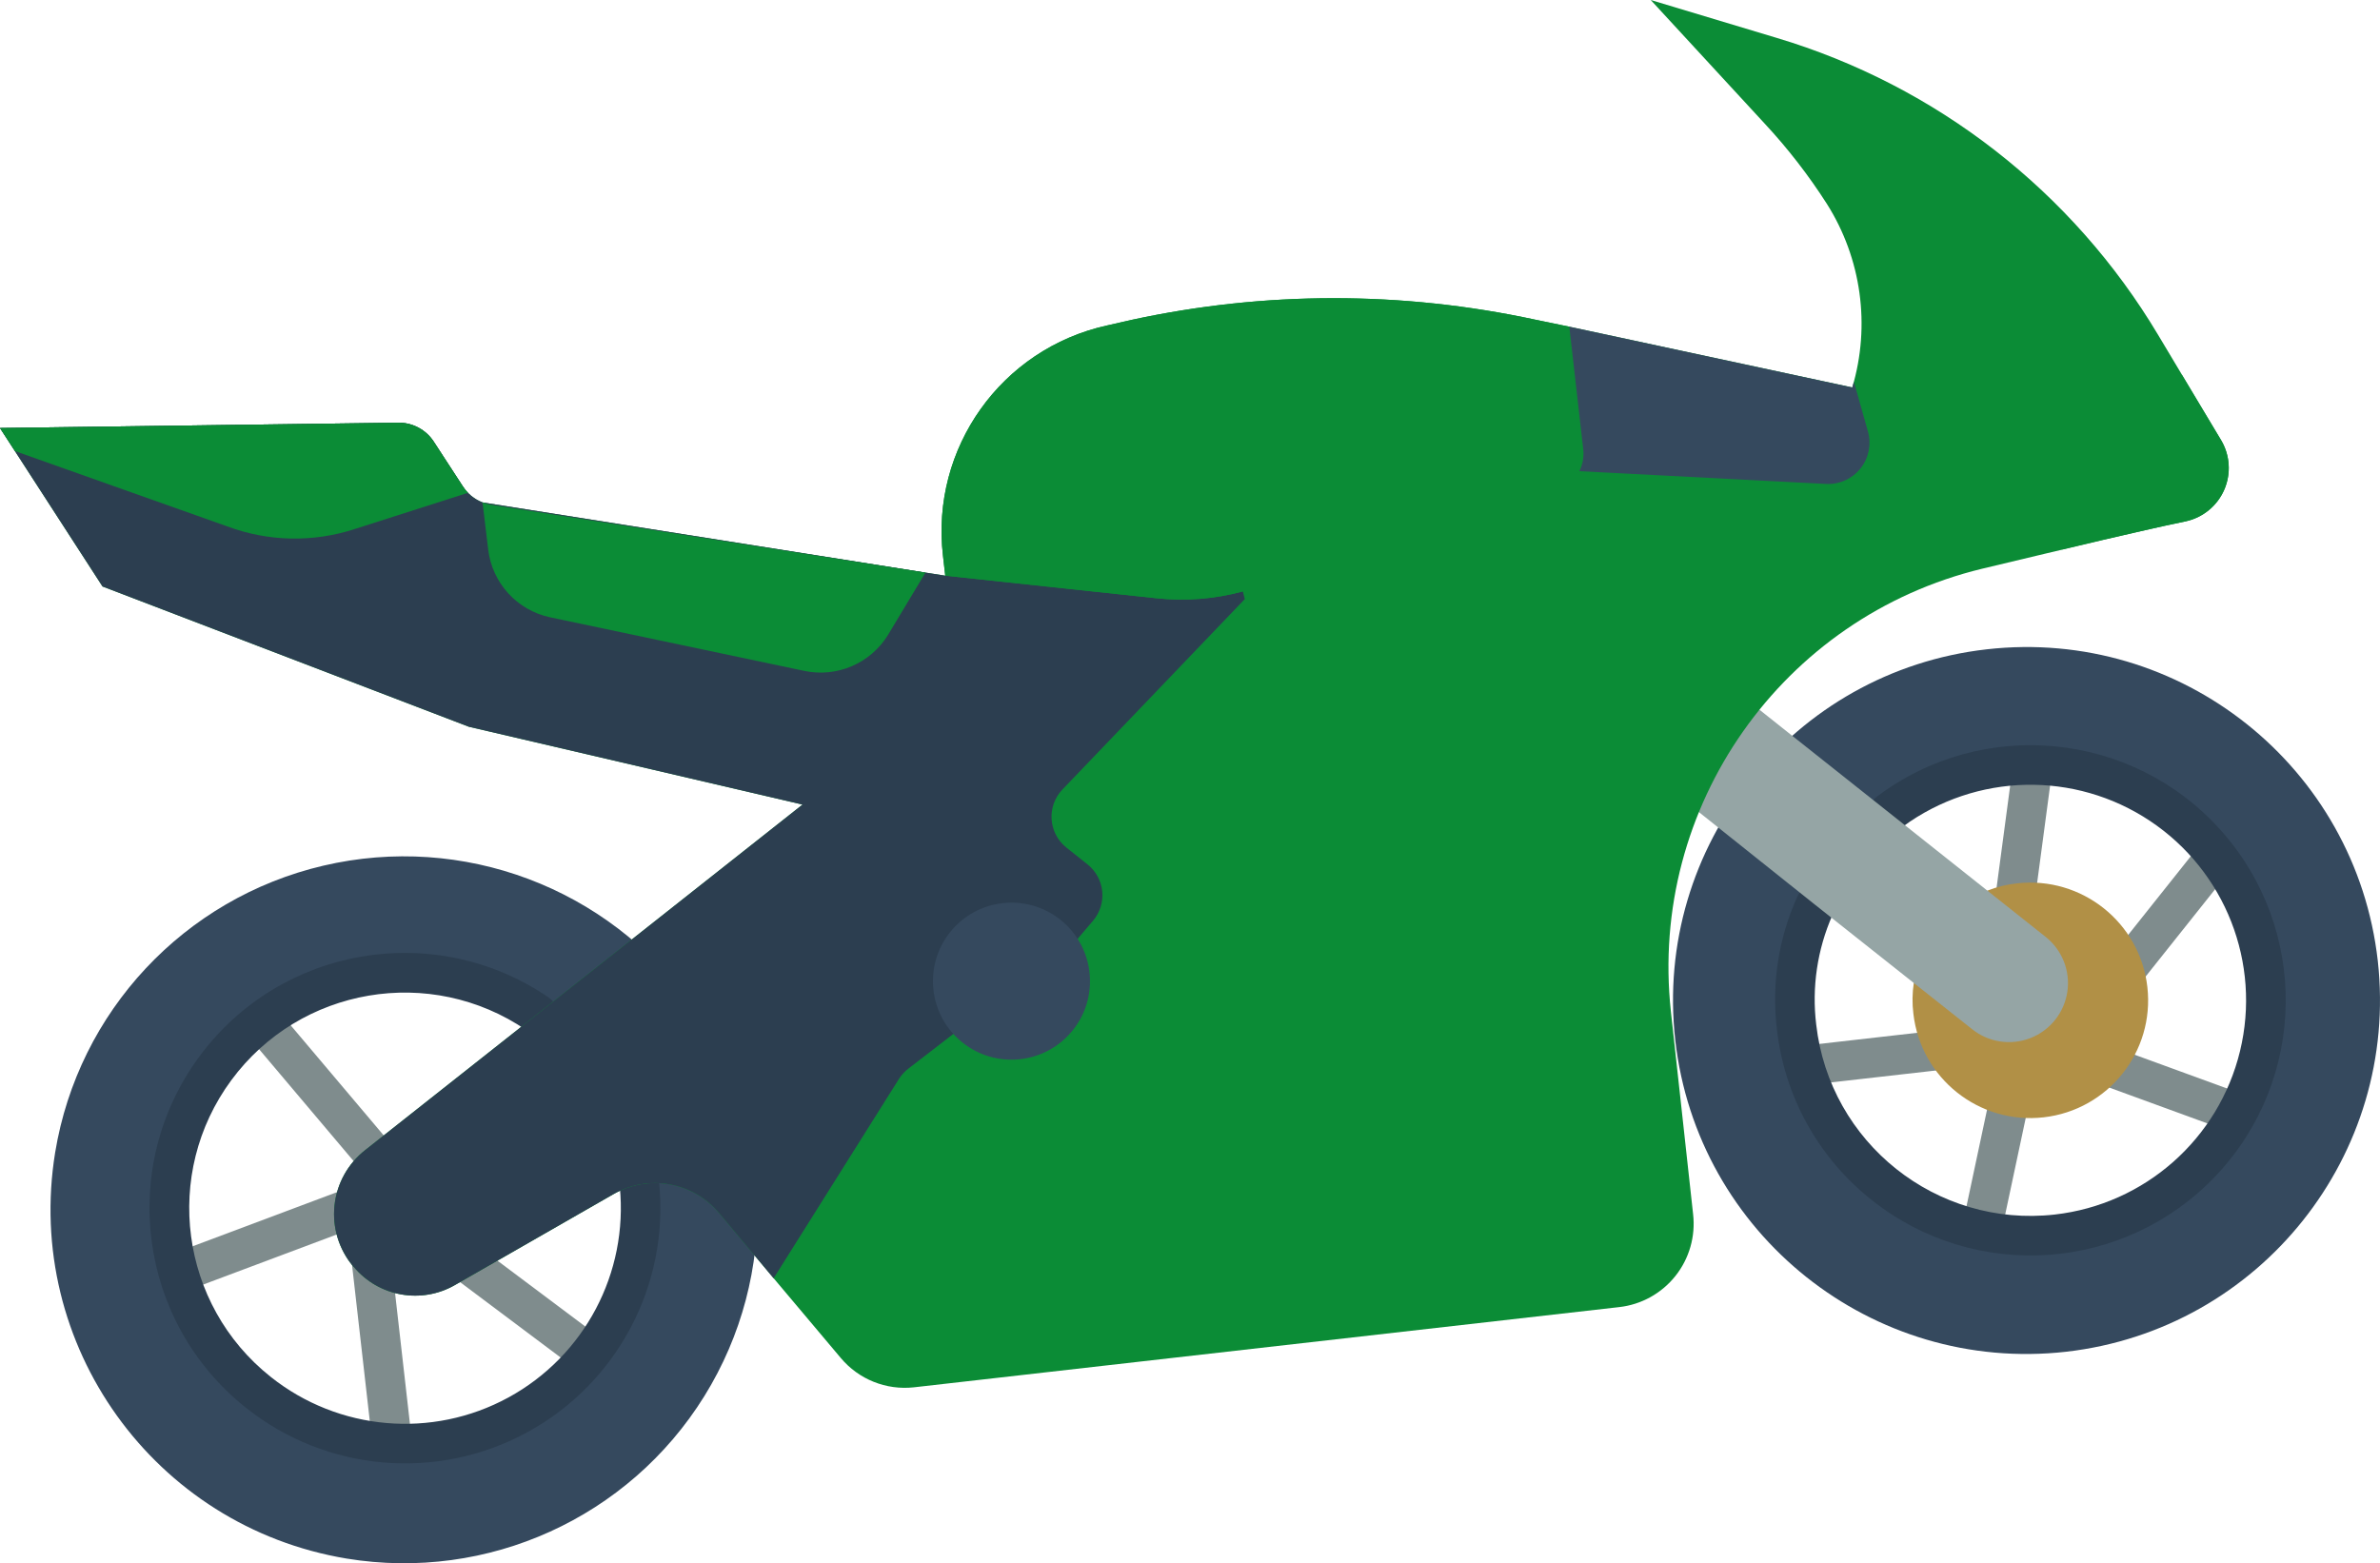<?xml version="1.0" encoding="UTF-8" standalone="no"?>
<!-- Generator: Adobe Illustrator 19.0.0, SVG Export Plug-In . SVG Version: 6.00 Build 0)  -->

<svg
   xmlns:dc="http://purl.org/dc/elements/1.1/"
   xmlns:cc="http://creativecommons.org/ns#"
   xmlns:rdf="http://www.w3.org/1999/02/22-rdf-syntax-ns#"
   xmlns:svg="http://www.w3.org/2000/svg"
   xmlns="http://www.w3.org/2000/svg"
   xmlns:sodipodi="http://sodipodi.sourceforge.net/DTD/sodipodi-0.dtd"
   xmlns:inkscape="http://www.inkscape.org/namespaces/inkscape"
   version="1.1"
   id="Capa_1"
   x="0px"
   y="0px"
   viewBox="0 0 530.794 348.683"
   xml:space="preserve"
   sodipodi:docname="motorcycle.svg"
   inkscape:version="0.92.3 (d244b95, 2018-08-02)"
   width="530.794"
   height="348.683"><defs
   id="defs93" /><sodipodi:namedview
   pagecolor="#ffffff"
   bordercolor="#666666"
   borderopacity="1"
   objecttolerance="10"
   gridtolerance="10"
   guidetolerance="10"
   inkscape:pageopacity="0"
   inkscape:pageshadow="2"
   inkscape:window-width="1853"
   inkscape:window-height="1025"
   id="namedview91"
   showgrid="false"
   inkscape:zoom="0.46097712"
   inkscape:cx="253.68192"
   inkscape:cy="157.44029"
   inkscape:window-x="67"
   inkscape:window-y="27"
   inkscape:window-maximized="1"
   inkscape:current-layer="Capa_1"
   fit-margin-top="0"
   fit-margin-left="0"
   fit-margin-right="0"
   fit-margin-bottom="0" />
<g
   id="g3829"
   transform="rotate(38.51,348.8,217.31)"><g
     id="g58">
	<g
   id="g20">
		<path
   id="path2"
   d="m 170.707,419.34 c -0.292,0.001 -0.584,-0.028 -0.871,-0.086 l -41.198,-8.233 c -1.551,-0.303 -2.821,-1.413 -3.331,-2.908 -0.509,-1.496 -0.18,-3.15 0.864,-4.336 1.044,-1.187 2.642,-1.724 4.191,-1.41 l 41.198,8.233 c 2.224,0.443 3.751,2.5 3.531,4.757 -0.22,2.256 -2.116,3.979 -4.384,3.983 z"
   style="fill:#7f8c8d"
   inkscape:connector-curvature="0" />
		<path
   id="path4"
   d="m 148.5,466.142 c -1.589,-0.002 -3.054,-0.857 -3.837,-2.239 -0.783,-1.382 -0.763,-3.079 0.052,-4.442 l 26.069,-43.504 c 0.807,-1.359 2.279,-2.182 3.859,-2.158 1.58,0.024 3.027,0.89 3.793,2.272 0.766,1.382 0.735,3.068 -0.083,4.421 l -26.069,43.504 c -0.794,1.333 -2.232,2.149 -3.784,2.146 z"
   style="fill:#7f8c8d"
   inkscape:connector-curvature="0" />
		<path
   id="path6"
   d="m 209.414,466.254 c -1.171,10e-4 -2.294,-0.464 -3.121,-1.293 l -34.845,-34.845 c -1.694,-1.728 -1.68,-4.499 0.031,-6.21 1.711,-1.711 4.481,-1.725 6.21,-0.031 l 34.845,34.845 c 1.262,1.262 1.64,3.161 0.957,4.81 -0.683,1.649 -2.292,2.724 -4.077,2.724 z"
   style="fill:#7f8c8d"
   inkscape:connector-curvature="0" />
		<path
   id="path8"
   d="m 186.112,424.702 c -2.412,-10e-4 -4.377,-1.938 -4.413,-4.35 -0.035,-2.412 1.872,-4.406 4.283,-4.477 l 42.44,-1.228 c 2.426,-0.042 4.443,1.86 4.543,4.284 0.068,2.436 -1.848,4.469 -4.285,4.543 l -42.44,1.228 z"
   style="fill:#7f8c8d"
   inkscape:connector-curvature="0" />
		<path
   id="path10"
   d="m 457.276,208.483 c -1.674,0.002 -3.204,-0.945 -3.948,-2.444 l -17.681,-35.466 c -1.084,-2.18 -0.198,-4.826 1.981,-5.913 2.179,-1.087 4.826,-0.204 5.916,1.974 l 17.681,35.466 c 0.524,1.047 0.609,2.26 0.237,3.371 -0.372,1.111 -1.171,2.027 -2.219,2.548 -0.611,0.306 -1.284,0.465 -1.967,0.464 z"
   style="fill:#7f8c8d"
   inkscape:connector-curvature="0" />
		<path
   id="path12"
   d="m 450.112,164.323 c -2.165,0.002 -4.012,-1.568 -4.359,-3.705 -0.347,-2.137 0.908,-4.211 2.962,-4.894 l 35.405,-11.81 c 1.497,-0.505 3.15,-0.172 4.334,0.875 1.184,1.047 1.717,2.646 1.399,4.194 -0.318,1.548 -1.439,2.807 -2.94,3.302 l -35.405,11.81 c -0.449,0.151 -0.921,0.228 -1.396,0.228 z"
   style="fill:#7f8c8d"
   inkscape:connector-curvature="0" />
		<path
   id="path14"
   d="m 446.207,149.521 v 0 c -2.438,0 -4.414,-1.976 -4.414,-4.414 l 0.009,-39.035 c -0.001,-1.171 0.464,-2.294 1.292,-3.122 0.828,-0.828 1.951,-1.293 3.122,-1.292 v 0 c 2.438,0 4.414,1.976 4.414,4.414 l -0.009,39.035 c 0.001,1.171 -0.464,2.294 -1.292,3.122 -0.828,0.828 -1.951,1.293 -3.122,1.292 z"
   style="fill:#7f8c8d"
   inkscape:connector-curvature="0" />
		<path
   id="path16"
   d="m 420.103,151.03 c -1.552,0.003 -2.99,-0.813 -3.784,-2.147 l -18.526,-30.94 c -0.817,-1.352 -0.849,-3.039 -0.083,-4.421 0.766,-1.382 2.213,-2.249 3.793,-2.272 1.58,-0.023 3.052,0.8 3.859,2.158 l 18.526,30.94 c 0.819,1.363 0.84,3.061 0.057,4.445 -0.784,1.384 -2.252,2.238 -3.842,2.237 z"
   style="fill:#7f8c8d"
   inkscape:connector-curvature="0" />
		<path
   id="path18"
   d="m 403.414,204.284 c -1.785,0 -3.394,-1.076 -4.077,-2.725 -0.683,-1.649 -0.306,-3.547 0.957,-4.81 l 29.569,-29.565 c 1.111,-1.134 2.745,-1.583 4.28,-1.178 1.535,0.406 2.733,1.604 3.139,3.139 0.406,1.535 -0.044,3.169 -1.178,4.28 l -29.569,29.565 c -0.827,0.83 -1.95,1.296 -3.121,1.294 z"
   style="fill:#7f8c8d"
   inkscape:connector-curvature="0" />
	</g>
	<path
   id="path22"
   d="m 411.043,143.966 c 1.148,-2 2.565,-3.834 4.211,-5.449 10.258,-10.251 26.884,-10.246 37.136,0.011 10.252,10.257 10.249,26.883 -0.007,37.136 -10.256,10.253 -26.881,10.252 -37.136,-0.002 -1.646,-1.614 -3.062,-3.447 -4.209,-5.447"
   style="fill:#b19046"
   inkscape:connector-curvature="0" />
	<path
   id="path24"
   d="m 488.96,101.954 c -30.763,-30.812 -80.68,-30.852 -111.492,-0.088 -30.812,30.763 -30.852,80.68 -0.088,111.492 30.764,30.812 80.68,30.852 111.492,0.088 30.744,-30.791 30.784,-80.652 0.088,-111.492 z m -18.008,92.248 c -20.509,20.48 -53.73,20.48 -74.24,0 -6.675,-6.564 -11.41,-14.842 -13.683,-23.923 v -26.394 c 2.314,-9.065 7.042,-17.332 13.682,-23.923 20.506,-20.472 53.721,-20.459 74.21,0.03 20.489,20.489 20.502,53.704 0.031,74.21 z"
   style="fill:#35495e"
   inkscape:connector-curvature="0" />
	<path
   id="path26"
   d="m 433.828,213.974 c -15.099,0.045 -29.589,-5.951 -40.241,-16.651 -7.236,-7.133 -12.371,-16.119 -14.845,-25.974 -0.086,-0.35 -0.13,-0.709 -0.129,-1.069 v -26.397 c -0.002,-0.365 0.045,-0.729 0.138,-1.082 7.411,-28.629 35.514,-46.812 64.665,-41.839 29.152,4.973 49.637,31.444 47.137,60.911 -2.501,29.468 -27.153,52.11 -56.725,52.101 z m -46.388,-44.25 c 2.133,8.095 6.406,15.466 12.371,21.341 18.785,18.769 49.222,18.777 68.017,0.018 v 0 c 14.28,-14.275 18.121,-35.951 9.615,-54.263 -8.506,-18.312 -27.548,-29.359 -47.667,-27.655 -20.12,1.705 -37.031,15.798 -42.335,35.28 z"
   style="fill:#2c3e50"
   inkscape:connector-curvature="0" />
	<path
   id="path28"
   d="m 311.298,170.216 71.714,0.09 44.643,-0.09 c 4.71,0.012 9.066,-2.493 11.425,-6.57 2.358,-4.077 2.358,-9.103 0,-13.179 -2.358,-4.077 -6.715,-6.582 -11.425,-6.57 l -71.949,0.09 h -53.659 z"
   style="fill:#95a5a5"
   inkscape:connector-curvature="0" />
	<path
   id="path30"
   d="m 217.506,488.335 c 27.841,-15.545 43.577,-46.33 39.87,-78 -3.707,-31.67 -26.127,-57.989 -56.805,-66.684 -30.678,-8.695 -63.574,1.947 -83.347,26.963 -19.773,25.016 -22.53,59.479 -6.985,87.32 21.271,37.958 69.242,51.554 107.267,30.401 z m -83.875,-42.413 c -14.132,-25.306 -5.098,-57.275 20.187,-71.443 8.131,-4.639 17.384,-6.944 26.741,-6.662 l 25.4,7.177 c 8.094,4.691 14.764,11.49 19.301,19.672 9.156,16.368 8.884,36.377 -0.713,52.491 -9.597,16.114 -27.062,25.883 -45.815,25.628 -18.752,-0.256 -35.945,-10.496 -45.101,-26.863 z"
   style="fill:#35495e"
   inkscape:connector-curvature="0" />
	<path
   id="path32"
   d="m 179.009,475.995 c -30.635,0.039 -55.8,-24.186 -56.929,-54.8 -1.129,-30.614 22.185,-56.625 52.739,-58.843 1.572,-0.114 3.086,0.62 3.971,1.924 0.885,1.305 1.006,2.982 0.319,4.401 -0.687,1.419 -2.079,2.363 -3.652,2.477 -25.798,1.897 -45.47,23.869 -44.513,49.719 0.956,25.85 22.197,46.309 48.065,46.294 h 0.009 c 19.345,0.005 36.813,-11.575 44.34,-29.396 7.527,-17.821 3.651,-38.416 -9.84,-52.281 -1.101,-1.127 -1.517,-2.756 -1.091,-4.273 0.426,-1.517 1.628,-2.692 3.155,-3.082 1.527,-0.39 3.146,0.064 4.247,1.191 15.973,16.404 20.567,40.779 11.662,61.872 -8.905,21.093 -29.577,34.801 -52.472,34.796 h -0.01 z"
   style="fill:#2c3e50"
   inkscape:connector-curvature="0" />
	<path
   id="path34"
   d="M 404.657,267.736 292.722,379.67 c -4.423,4.395 -10.752,6.284 -16.86,5.032 l -22.776,-4.59 -18.537,-3.796 c -8.866,-1.835 -17.768,2.969 -21.099,11.388 l -15.006,37.782 c -3.166,8.092 -11.709,12.718 -20.215,10.946 h -0.177 c -4.82,-0.974 -9.038,-3.866 -11.684,-8.01 -2.647,-4.145 -3.495,-9.188 -2.35,-13.97 L 192.355,293.426 123.322,326.176 39.901,352.57 0,339.151 68.767,282.919 c 2.497,-2.037 5.869,-2.638 8.916,-1.589 l 11.123,3.708 c 1.853,0.647 3.865,0.678 5.737,0.088 l 87.041,-49.258 3.884,-2.207 -3.178,-3.178 c -17.101,-17.012 -18.55,-44.207 -3.354,-62.941 l 3.53,-4.414 c 19.19,-23.485 43.178,-42.597 70.357,-56.055 l 6.973,-3.531 57.821,-28.69 C 312.223,61.476 301.314,51.081 287.692,46.339 280.513,43.883 273.127,42.08 265.623,40.954 l -36.989,-5.738 27.189,-10.858 c 34.546,-13.874 73.04,-14.284 107.873,-1.148 l 25.6,9.622 c 3.658,1.386 6.427,4.445 7.441,8.223 1.014,3.778 0.151,7.813 -2.321,10.844 -5.295,6.268 -16.506,20.657 -28.954,36.546 -28.232,36.256 -25.171,87.833 7.15,120.497 l 32.045,32.309 c 3.517,3.509 5.494,8.273 5.494,13.241 0,4.971 -1.976,9.735 -5.494,13.244 z"
   style="fill:#0b8c36"
   inkscape:connector-curvature="0" />
	<path
   id="path36"
   d="m 247.526,324.674 c -0.263,1.007 -0.353,2.052 -0.265,3.09 l 5.825,52.259 v 0.088 l -18.537,-3.796 c -8.866,-1.835 -17.768,2.969 -21.099,11.388 l -15.006,37.782 c -3.166,8.092 -11.709,12.718 -20.215,10.946 h -0.177 c -4.82,-0.974 -9.038,-3.866 -11.684,-8.01 -2.647,-4.145 -3.495,-9.188 -2.35,-13.97 L 192.355,293.425 123.322,326.175 39.901,352.569 0,339.151 68.767,282.919 c 2.497,-2.037 5.869,-2.638 8.916,-1.589 l 11.123,3.708 c 1.853,0.647 3.865,0.678 5.737,0.088 l 87.041,-49.258 3.884,-2.207 39.901,-25.335 c 5.527,-3.482 10.348,-7.975 14.212,-13.241 l 1.412,1.059 -5.386,58.615 c -0.207,2.448 0.62,4.871 2.28,6.682 1.66,1.811 4.002,2.845 6.459,2.852 h 6.092 c 2.376,0.011 4.647,0.984 6.294,2.697 1.647,1.713 2.529,4.021 2.446,6.396 l -0.176,5.297 -8.475,33.81 z"
   style="fill:#2c3e50"
   inkscape:connector-curvature="0" />
	<path
   id="path38"
   d="m 183.703,251.935 c 0.908,7.408 -2.946,14.585 -9.623,17.92 l -51.818,25.953 c -6.743,3.35 -14.87,2.037 -20.214,-3.266 l -7.504,-7.415 c 0.648,-0.189 1.27,-0.456 1.854,-0.794 l 85.188,-48.463 z"
   style="fill:#0b8c36"
   inkscape:connector-curvature="0" />
	<circle
   id="circle40"
   r="17.514"
   cy="295.234"
   cx="253.34"
   style="fill:#35495e" />
	<g
   id="g50">
		<path
   id="path42"
   d="m 290.483,311.238 -0.006,33.518 65.015,-65.015 c 1.949,-1.949 2.867,-4.701 2.478,-7.429 l -3.702,-25.948 c -0.414,-2.904 -2.256,-5.407 -4.904,-6.667 -2.648,-1.26 -5.752,-1.11 -8.267,0.4 l -15.398,9.241 c -2.637,1.583 -4.251,4.433 -4.252,7.508 l -0.003,16.18 c 0,2.322 -0.923,4.549 -2.565,6.191 l -25.83,25.83 c -1.643,1.642 -2.566,3.869 -2.566,6.191 z"
   style="fill:#0b8c36"
   inkscape:connector-curvature="0" />
		<path
   id="path44"
   d="m 278.121,188.211 c -1.785,0 -3.394,-1.076 -4.077,-2.725 -0.683,-1.649 -0.306,-3.547 0.957,-4.81 l 24.767,-24.767 c 1.111,-1.134 2.745,-1.583 4.28,-1.178 1.535,0.406 2.733,1.604 3.139,3.139 0.406,1.535 -0.044,3.169 -1.178,4.28 l -24.767,24.767 c -0.828,0.83 -1.951,1.295 -3.121,1.294 z"
   style="fill:#0b8c36"
   inkscape:connector-curvature="0" />
		<path
   id="path46"
   d="m 315.276,151.06 c -1.785,0 -3.394,-1.076 -4.077,-2.725 -0.683,-1.649 -0.306,-3.547 0.956,-4.81 l 6.19,-6.194 c 1.111,-1.134 2.745,-1.583 4.28,-1.178 1.535,0.406 2.733,1.604 3.139,3.139 0.406,1.535 -0.044,3.169 -1.178,4.28 l -6.19,6.194 c -0.826,0.83 -1.949,1.295 -3.12,1.294 z"
   style="fill:#0b8c36"
   inkscape:connector-curvature="0" />
		<path
   id="path48"
   d="m 397.153,44.133 c 0.011,2.828 -0.956,5.572 -2.737,7.768 -3.619,4.326 -10.063,12.359 -17.744,22.157 l -10.151,-10.24 c -6.19,-6.136 -7.153,-15.803 -2.295,-23.04 l 9.092,-13.506 0.177,-0.353 15.801,5.914 c 4.709,1.774 7.834,6.269 7.857,11.3 z"
   style="fill:#0b8c36"
   inkscape:connector-curvature="0" />
	</g>
	<path
   id="path52"
   d="m 90.659,285.479 -14.742,22.069 c -5.369,8.129 -13.335,14.197 -22.599,17.214 L 5.825,341.093 0,339.151 68.767,282.919 c 2.497,-2.037 5.869,-2.638 8.916,-1.589 l 11.123,3.708 c 0.607,0.189 1.226,0.336 1.853,0.441 z"
   style="fill:#0b8c36"
   inkscape:connector-curvature="0" />
	<path
   id="path54"
   d="M 326.444,95.333 281.6,127.377 c -0.265,-1.589 -15.813,5.003 -17.048,3.768 l -4.756,-27.602 57.821,-28.69 c -0.177,-0.441 -0.353,-0.883 -0.53,-1.236 l 9.446,6.797 c 2.381,1.746 3.781,4.529 3.763,7.482 -0.017,2.954 -1.45,5.719 -3.852,7.437 z"
   style="fill:#35495e"
   inkscape:connector-curvature="0" />
	<path
   id="path56"
   d="m 280.364,134.086 -39.371,59.057 c -0.421,0.682 -0.893,1.332 -1.412,1.942 -3.864,5.267 -8.686,9.759 -14.212,13.241 l -39.901,25.335 -3.178,-3.178 c -17.101,-17.012 -18.551,-44.207 -3.354,-62.941 l 3.53,-4.414 c 19.19,-23.485 43.178,-42.597 70.357,-56.055 l 6.973,-3.531 19.421,19.421 c 2.981,2.962 3.461,7.615 1.147,11.123 z"
   style="fill:#0b8c36"
   inkscape:connector-curvature="0" />
</g></g>
<g
   id="g60"
   transform="translate(-2.296,-64.736)">
</g>
<g
   id="g62"
   transform="translate(-2.296,-64.736)">
</g>
<g
   id="g64"
   transform="translate(-2.296,-64.736)">
</g>
<g
   id="g66"
   transform="translate(-2.296,-64.736)">
</g>
<g
   id="g68"
   transform="translate(-2.296,-64.736)">
</g>
<g
   id="g70"
   transform="translate(-2.296,-64.736)">
</g>
<g
   id="g72"
   transform="translate(-2.296,-64.736)">
</g>
<g
   id="g74"
   transform="translate(-2.296,-64.736)">
</g>
<g
   id="g76"
   transform="translate(-2.296,-64.736)">
</g>
<g
   id="g78"
   transform="translate(-2.296,-64.736)">
</g>
<g
   id="g80"
   transform="translate(-2.296,-64.736)">
</g>
<g
   id="g82"
   transform="translate(-2.296,-64.736)">
</g>
<g
   id="g84"
   transform="translate(-2.296,-64.736)">
</g>
<g
   id="g86"
   transform="translate(-2.296,-64.736)">
</g>
<g
   id="g88"
   transform="translate(-2.296,-64.736)">
</g>
</svg>